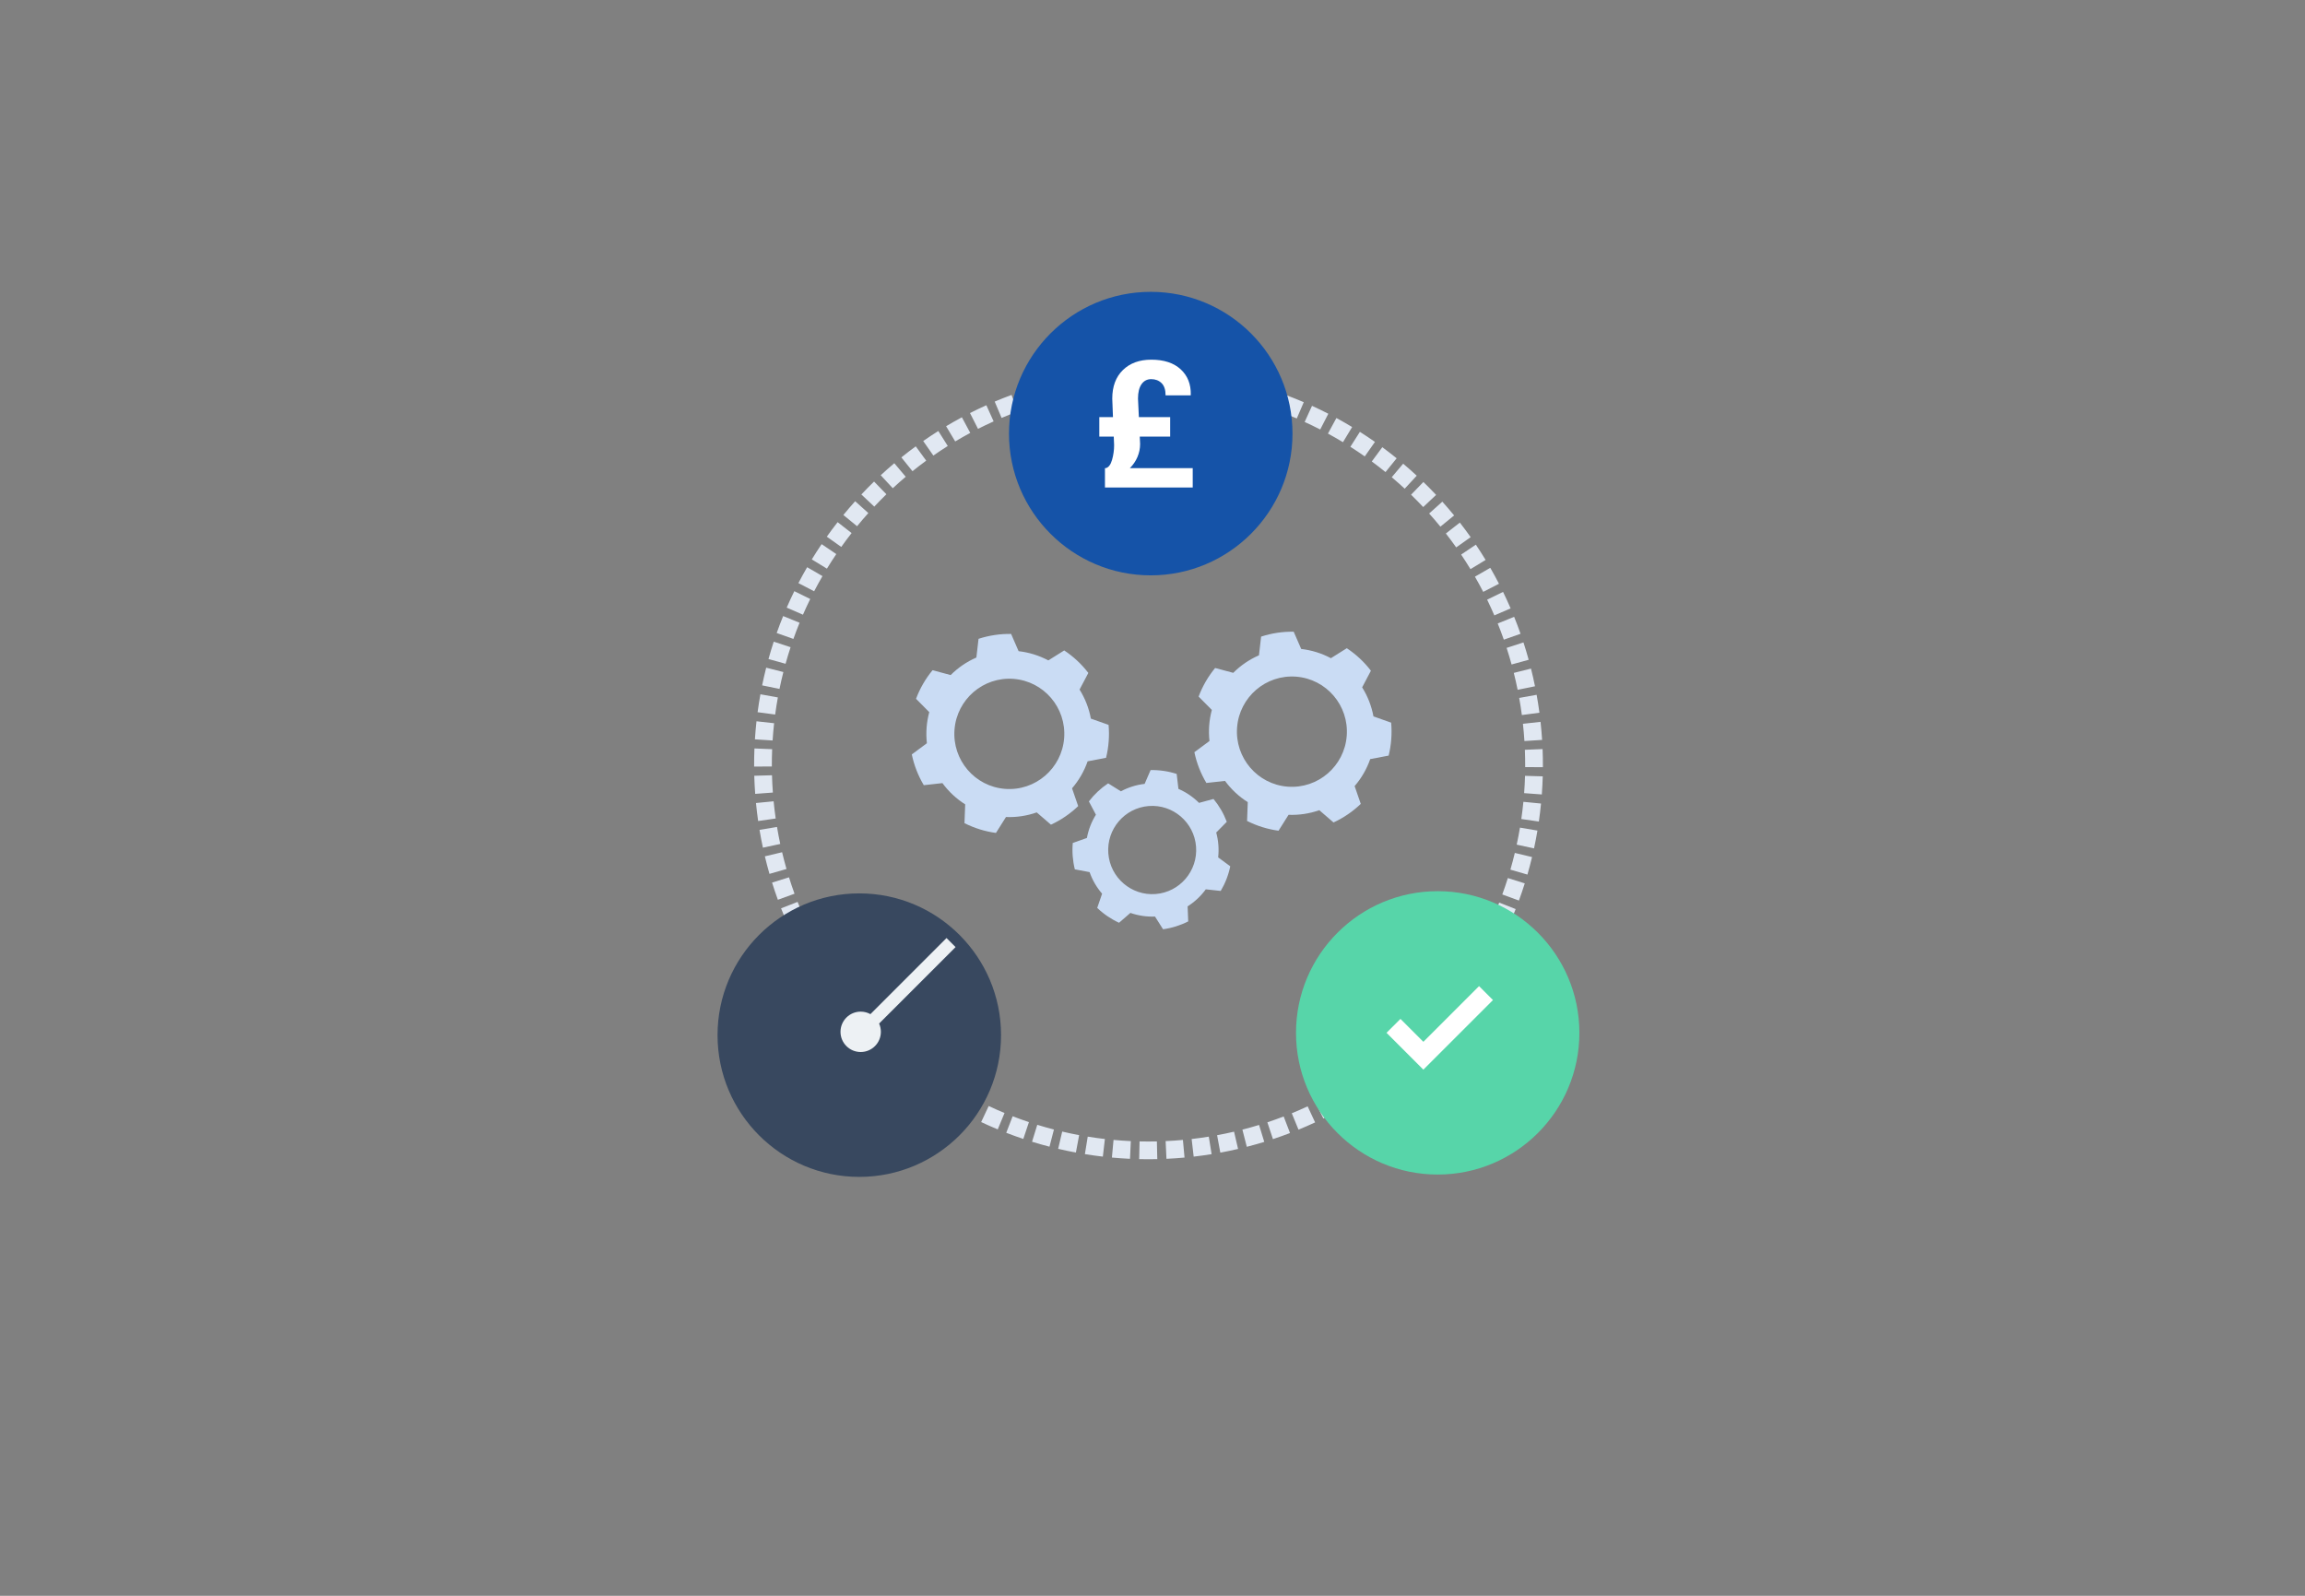 <svg xmlns="http://www.w3.org/2000/svg" viewBox="0 0 520 360" width="520" height="360" preserveAspectRatio="xMidYMid meet" style="width: 100%; height: 100%; transform: translate3d(0px, 0px, 0px);"><rect x="0" y="0" width="520" height="360" fill="#808080" stroke="none"/><defs>
<clipPath id="__lottie_element_3">
<rect width="520" height="360" x="0" y="0"></rect>
</clipPath>
</defs>
<g clip-path="url(#__lottie_element_3)">
<g transform="matrix(-0.777,-0.629,0.629,-0.777,272.272,297.676)" opacity="1" style="display: block;">
<g opacity="1" transform="matrix(1,0,0,1,-680,-136)">
<path fill="rgb(225,232,242)" fill-opacity="1" d=" M763.007,313.801 C764.365,313.892 765.728,313.951 767.094,313.98 C767.094,313.98 767.178,309.981 767.178,309.981 C765.872,309.953 764.57,309.896 763.273,309.81 C763.273,309.81 763.007,313.801 763.007,313.801z M756.881,313.182 C758.23,313.365 759.586,313.518 760.947,313.64 C760.947,313.64 761.305,309.656 761.305,309.656 C760.004,309.54 758.709,309.394 757.421,309.218 C757.421,309.218 756.881,313.182 756.881,313.182z M750.807,312.139 C752.141,312.416 753.483,312.662 754.832,312.878 C754.832,312.878 755.464,308.928 755.464,308.928 C754.176,308.722 752.894,308.487 751.62,308.222 C751.62,308.222 750.807,312.139 750.807,312.139z M744.822,310.676 C746.134,311.046 747.455,311.385 748.786,311.694 C748.786,311.694 749.691,307.798 749.691,307.798 C748.421,307.503 747.159,307.179 745.906,306.826 C745.906,306.826 744.822,310.676 744.822,310.676z M738.963,308.803 C740.247,309.263 741.541,309.694 742.846,310.095 C742.846,310.095 744.02,306.271 744.02,306.271 C742.774,305.888 741.538,305.477 740.313,305.038 C740.313,305.038 738.963,308.803 738.963,308.803z M733.241,306.524 C734.49,307.073 735.752,307.593 737.026,308.083 C737.026,308.083 738.463,304.35 738.463,304.35 C737.247,303.882 736.042,303.386 734.85,302.862 C734.85,302.862 733.241,306.524 733.241,306.524z M727.7,303.857 C727.7,303.857 729.559,300.315 729.559,300.315 C730.712,300.921 731.879,301.499 733.059,302.051 C733.059,302.051 731.366,305.674 731.366,305.674 C730.13,305.097 728.908,304.491 727.7,303.857z M722.352,300.81 C722.352,300.81 724.451,297.405 724.451,297.405 C725.56,298.088 726.684,298.747 727.823,299.378 C727.823,299.378 725.882,302.876 725.882,302.876 C724.69,302.214 723.512,301.525 722.352,300.81z M717.236,297.406 C717.236,297.406 719.565,294.154 719.565,294.154 C720.624,294.913 721.7,295.647 722.793,296.356 C722.793,296.356 720.615,299.711 720.615,299.711 C719.471,298.969 718.345,298.2 717.236,297.406z M712.364,293.657 C712.364,293.657 714.911,290.573 714.911,290.573 C715.916,291.403 716.94,292.21 717.982,292.993 C717.982,292.993 715.578,296.19 715.578,296.19 C714.488,295.371 713.416,294.526 712.364,293.657z M707.834,289.651 C707.834,289.651 710.583,286.746 710.583,286.746 C711.53,287.641 712.496,288.515 713.482,289.366 C713.482,289.366 710.868,292.394 710.868,292.394 C709.836,291.503 708.824,290.588 707.834,289.651z M703.501,285.258 C703.501,285.258 706.444,282.549 706.444,282.549 C707.326,283.507 708.23,284.445 709.156,285.363 C709.156,285.363 706.339,288.203 706.339,288.203 C705.371,287.243 704.425,286.261 703.501,285.258z M699.489,280.586 C699.489,280.586 702.612,278.086 702.612,278.086 C703.426,279.103 704.263,280.101 705.123,281.079 C705.123,281.079 702.118,283.72 702.118,283.72 C701.218,282.695 700.342,281.651 699.489,280.586z M695.808,275.65 C695.808,275.65 699.096,273.37 699.096,273.37 C699.838,274.442 700.605,275.496 701.397,276.532 C701.397,276.532 698.217,278.959 698.217,278.959 C697.389,277.875 696.586,276.771 695.808,275.65z M692.482,270.479 C692.482,270.479 695.918,268.432 695.918,268.432 C696.585,269.551 697.277,270.655 697.995,271.743 C697.995,271.743 694.656,273.945 694.656,273.945 C693.905,272.807 693.18,271.651 692.482,270.479z M689.518,265.087 C689.518,265.087 693.088,263.283 693.088,263.283 C693.676,264.446 694.29,265.595 694.931,266.73 C694.931,266.73 691.448,268.696 691.448,268.696 C690.777,267.508 690.133,266.305 689.518,265.087z M686.957,259.554 C686.957,259.554 690.643,258 690.643,258 C691.149,259.199 691.682,260.387 692.243,261.562 C692.243,261.562 688.633,263.284 688.633,263.284 C688.046,262.054 687.487,260.81 686.957,259.554z M684.76,253.791 C685.202,255.083 685.673,256.364 686.174,257.633 C686.174,257.633 689.895,256.166 689.895,256.166 C689.417,254.954 688.967,253.731 688.546,252.497 C688.546,252.497 684.76,253.791 684.76,253.791z M682.975,247.902 C683.326,249.223 683.706,250.534 684.117,251.834 C684.117,251.834 687.932,250.63 687.932,250.63 C687.539,249.388 687.176,248.136 686.841,246.876 C686.841,246.876 682.975,247.902 682.975,247.902z M681.608,241.927 C681.866,243.268 682.155,244.602 682.475,245.927 C682.475,245.927 686.363,244.99 686.363,244.99 C686.058,243.725 685.782,242.451 685.536,241.17 C685.536,241.17 681.608,241.927 681.608,241.927z M680.655,235.85 C680.82,237.205 681.015,238.554 681.242,239.896 C681.242,239.896 685.186,239.232 685.186,239.232 C684.97,237.95 684.783,236.661 684.626,235.367 C684.626,235.367 680.655,235.85 680.655,235.85z M680.123,229.725 C680.195,231.09 680.297,232.45 680.43,233.804 C680.43,233.804 684.411,233.413 684.411,233.413 C684.284,232.119 684.186,230.82 684.118,229.516 C684.118,229.516 680.123,229.725 680.123,229.725z M680.011,223.586 C680.004,224.054 680,224.523 680,224.993 C680,225.896 680.013,226.791 680.04,227.685 C680.04,227.685 684.038,227.566 684.038,227.566 C684.013,226.712 684,225.856 684,224.993 C684,224.544 684.004,224.096 684.011,223.648 C684.011,223.648 680.011,223.586 680.011,223.586z M680.318,217.427 C680.203,218.783 680.12,220.145 680.067,221.51 C680.067,221.51 684.064,221.665 684.064,221.665 C684.115,220.36 684.194,219.059 684.304,217.763 C684.304,217.763 680.318,217.427 680.318,217.427z M681.046,211.315 C680.838,212.661 680.661,214.014 680.515,215.372 C680.515,215.372 684.492,215.8 684.492,215.8 C684.632,214.502 684.801,213.211 684.999,211.925 C684.999,211.925 681.046,211.315 681.046,211.315z M682.197,205.26 C681.896,206.589 681.626,207.927 681.386,209.272 C681.386,209.272 685.324,209.974 685.324,209.974 C685.553,208.69 685.811,207.413 686.098,206.144 C686.098,206.144 682.197,205.26 682.197,205.26z M683.765,199.308 C683.372,200.614 683.009,201.929 682.676,203.253 C682.676,203.253 686.556,204.228 686.556,204.228 C686.873,202.963 687.22,201.707 687.595,200.461 C687.595,200.461 683.765,199.308 683.765,199.308z M685.744,193.479 C685.261,194.754 684.807,196.041 684.383,197.339 C684.383,197.339 688.185,198.581 688.185,198.581 C688.59,197.342 689.023,196.113 689.484,194.896 C689.484,194.896 685.744,193.479 685.744,193.479z M688.124,187.8 C687.553,189.039 687.011,190.291 686.498,191.556 C686.498,191.556 690.204,193.06 690.204,193.06 C690.694,191.852 691.212,190.657 691.757,189.473 C691.757,189.473 688.124,187.8 688.124,187.8z M690.89,182.307 C690.89,182.307 694.398,184.228 694.398,184.228 C693.772,185.371 693.173,186.528 692.6,187.698 C692.6,187.698 689.007,185.94 689.007,185.94 C689.607,184.715 690.235,183.503 690.89,182.307z M694.029,177.018 C694.029,177.018 697.396,179.177 697.396,179.177 C696.693,180.274 696.015,181.387 695.363,182.515 C695.363,182.515 691.9,180.513 691.9,180.513 C692.583,179.331 693.293,178.166 694.029,177.018z M697.525,171.96 C697.525,171.96 700.735,174.346 700.735,174.346 C699.958,175.392 699.204,176.456 698.476,177.536 C698.476,177.536 695.159,175.3 695.159,175.3 C695.922,174.169 696.711,173.055 697.525,171.96z M701.341,167.176 C701.341,167.176 704.381,169.776 704.381,169.776 C703.534,170.766 702.71,171.776 701.909,172.804 C701.909,172.804 698.754,170.345 698.754,170.345 C699.592,169.269 700.455,168.213 701.341,167.176z M705.448,162.693 C705.448,162.693 708.305,165.493 708.305,165.493 C707.393,166.423 706.502,167.374 705.634,168.345 C705.634,168.345 702.653,165.677 702.653,165.677 C703.562,164.661 704.494,163.666 705.448,162.693z M709.912,158.444 C709.912,158.444 712.569,161.434 712.569,161.434 C711.595,162.299 710.641,163.187 709.707,164.095 C709.707,164.095 706.917,161.23 706.917,161.23 C707.894,160.278 708.892,159.349 709.912,158.444z M714.654,154.514 C714.654,154.514 717.099,157.68 717.099,157.68 C716.068,158.476 715.055,159.296 714.061,160.138 C714.061,160.138 711.474,157.087 711.474,157.087 C712.515,156.205 713.575,155.347 714.654,154.514z M719.658,150.919 C719.658,150.919 721.879,154.246 721.879,154.246 C720.794,154.969 719.727,155.718 718.677,156.49 C718.677,156.49 716.306,153.269 716.306,153.269 C717.406,152.46 718.523,151.676 719.658,150.919z M724.884,147.686 C724.884,147.686 726.87,151.159 726.87,151.159 C725.738,151.805 724.622,152.478 723.522,153.176 C723.522,153.176 721.379,149.799 721.379,149.799 C722.531,149.068 723.7,148.363 724.884,147.686z M730.326,144.82 C730.326,144.82 732.067,148.421 732.067,148.421 C730.894,148.988 729.734,149.581 728.589,150.201 C728.589,150.201 726.685,146.684 726.685,146.684 C727.884,146.035 729.098,145.413 730.326,144.82z M735.912,142.354 C734.645,142.862 733.39,143.399 732.149,143.964 C732.149,143.964 733.807,147.605 733.807,147.605 C734.992,147.065 736.19,146.552 737.4,146.067 C737.4,146.067 735.912,142.354 735.912,142.354z M741.708,140.263 C740.409,140.681 739.12,141.129 737.843,141.607 C737.843,141.607 739.244,145.353 739.244,145.353 C740.463,144.898 741.693,144.47 742.933,144.071 C742.933,144.071 741.708,140.263 741.708,140.263z M747.631,138.582 C746.306,138.909 744.989,139.266 743.681,139.653 C743.681,139.653 744.818,143.489 744.818,143.489 C746.065,143.119 747.323,142.778 748.589,142.466 C748.589,142.466 747.631,138.582 747.631,138.582z M753.629,137.323 C752.283,137.557 750.944,137.822 749.613,138.118 C749.613,138.118 750.481,142.023 750.481,142.023 C751.751,141.741 753.03,141.487 754.315,141.263 C754.315,141.263 753.629,137.323 753.629,137.323z M759.723,136.478 C758.364,136.619 757.01,136.79 755.663,136.993 C755.663,136.993 756.257,140.949 756.257,140.949 C757.544,140.755 758.837,140.591 760.135,140.457 C760.135,140.457 759.723,136.478 759.723,136.478z M765.851,136.055 C764.485,136.102 763.124,136.181 761.767,136.29 C761.767,136.29 762.088,140.277 762.088,140.277 C763.384,140.173 764.685,140.098 765.99,140.052 C765.99,140.052 765.851,136.055 765.851,136.055z M771.997,136.05 C771.005,136.017 770.011,136 769.015,136 C768.632,136 768.262,136.002 767.891,136.007 C767.891,136.007 767.939,140.006 767.939,140.006 C768.294,140.002 768.648,140 769.014,140 C769.966,140 770.917,140.016 771.865,140.047 C771.865,140.047 771.997,136.05 771.997,136.05z M778.146,136.464 C776.791,136.326 775.432,136.218 774.067,136.142 C774.067,136.142 773.843,140.136 773.843,140.136 C775.147,140.209 776.446,140.312 777.739,140.444 C777.739,140.444 778.146,136.464 778.146,136.464z M784.251,137.302 C782.909,137.07 781.559,136.869 780.204,136.699 C780.204,136.699 779.705,140.667 779.705,140.667 C781,140.83 782.288,141.022 783.57,141.244 C783.57,141.244 784.251,137.302 784.251,137.302z M790.276,138.56 C788.953,138.235 787.62,137.941 786.28,137.677 C786.28,137.677 785.508,141.602 785.508,141.602 C786.787,141.853 788.06,142.134 789.323,142.445 C789.323,142.445 790.276,138.56 790.276,138.56z M796.203,140.235 C794.904,139.818 793.596,139.432 792.277,139.075 C792.277,139.075 791.234,142.937 791.234,142.937 C792.492,143.277 793.742,143.646 794.981,144.044 C794.981,144.044 796.203,140.235 796.203,140.235z M802.001,142.32 C800.735,141.814 799.456,141.337 798.166,140.89 C798.166,140.89 796.856,144.669 796.856,144.669 C798.087,145.096 799.308,145.551 800.517,146.034 C800.517,146.034 802.001,142.32 802.001,142.32z M807.628,144.798 C806.4,144.205 805.158,143.641 803.903,143.105 C803.903,143.105 802.333,146.784 802.333,146.784 C803.531,147.295 804.717,147.834 805.89,148.4 C805.89,148.4 807.628,144.798 807.628,144.798z M813.072,147.661 C813.072,147.661 811.089,151.135 811.089,151.135 C809.958,150.489 808.812,149.869 807.652,149.276 C807.652,149.276 809.473,145.715 809.473,145.715 C810.688,146.336 811.888,146.985 813.072,147.661z M818.307,150.895 C818.307,150.895 816.088,154.224 816.088,154.224 C815.004,153.501 813.903,152.803 812.787,152.131 C812.787,152.131 814.85,148.704 814.85,148.704 C816.019,149.408 817.172,150.139 818.307,150.895z M823.299,154.478 C823.299,154.478 820.857,157.646 820.857,157.646 C819.825,156.85 818.774,156.078 817.707,155.33 C817.707,155.33 820.002,152.054 820.002,152.054 C821.119,152.837 822.219,153.645 823.299,154.478z M827.995,158.36 C827.995,158.36 825.342,161.355 825.342,161.355 C824.367,160.491 823.372,159.649 822.359,158.831 C822.359,158.831 824.872,155.719 824.872,155.719 C825.933,156.576 826.974,157.456 827.995,158.36z M832.429,162.568 C832.429,162.568 829.578,165.374 829.578,165.374 C828.664,164.445 827.728,163.537 826.772,162.651 C826.772,162.651 829.492,159.717 829.492,159.717 C830.492,160.645 831.472,161.595 832.429,162.568z M836.599,167.106 C836.599,167.106 833.562,169.71 833.562,169.71 C832.714,168.72 831.843,167.75 830.951,166.801 C830.951,166.801 833.865,164.061 833.865,164.061 C834.8,165.055 835.711,166.071 836.599,167.106z M840.445,171.92 C840.445,171.92 837.236,174.307 837.236,174.307 C836.459,173.263 835.658,172.236 834.833,171.228 C834.833,171.228 837.93,168.696 837.93,168.696 C838.793,169.751 839.631,170.826 840.445,171.92z M843.944,176.976 C843.944,176.976 840.578,179.137 840.578,179.137 C839.874,178.041 839.145,176.961 838.392,175.898 C838.392,175.898 841.655,173.585 841.655,173.585 C842.444,174.698 843.207,175.828 843.944,176.976z M847.09,182.27 C847.09,182.27 843.583,184.193 843.583,184.193 C842.956,183.051 842.304,181.923 841.625,180.811 C841.625,180.811 845.04,178.728 845.04,178.728 C845.751,179.893 846.434,181.073 847.09,182.27z M849.854,187.754 C849.854,187.754 846.222,189.43 846.222,189.43 C845.676,188.246 845.103,187.076 844.503,185.919 C844.503,185.919 848.054,184.077 848.054,184.077 C848.682,185.289 849.283,186.514 849.854,187.754z M852.223,193.391 C851.738,192.114 851.223,190.849 850.68,189.597 C850.68,189.597 847.01,191.19 847.01,191.19 C847.529,192.385 848.021,193.593 848.484,194.812 C848.484,194.812 852.223,193.391 852.223,193.391z M854.208,199.218 C853.813,197.911 853.388,196.614 852.933,195.328 C852.933,195.328 849.162,196.661 849.162,196.661 C849.596,197.889 850.002,199.127 850.379,200.375 C850.379,200.375 854.208,199.218 854.208,199.218z M855.782,205.167 C855.479,203.837 855.146,202.515 854.782,201.202 C854.782,201.202 850.927,202.269 850.927,202.269 C851.274,203.523 851.592,204.785 851.881,206.055 C851.881,206.055 855.782,205.167 855.782,205.167z M856.935,211.194 C856.725,209.844 856.484,208.501 856.212,207.165 C856.212,207.165 852.292,207.963 852.292,207.963 C852.552,209.238 852.782,210.52 852.983,211.81 C852.983,211.81 856.935,211.194 856.935,211.194z M857.671,217.295 C857.554,215.932 857.406,214.575 857.228,213.224 C857.228,213.224 853.262,213.748 853.262,213.748 C853.433,215.038 853.574,216.335 853.686,217.637 C853.686,217.637 857.671,217.295 857.671,217.295z M857.986,223.424 C857.963,222.058 857.908,220.696 857.823,219.339 C857.823,219.339 853.831,219.59 853.831,219.59 C853.912,220.887 853.964,222.188 853.987,223.494 C853.987,223.494 857.986,223.424 857.986,223.424z M857.884,229.583 C857.953,228.224 857.991,226.861 857.999,225.494 C857.999,225.494 853.999,225.472 853.999,225.472 C853.992,226.779 853.955,228.081 853.889,229.38 C853.889,229.38 857.884,229.583 857.884,229.583z M857.361,235.719 C857.523,234.367 857.655,233.009 857.755,231.646 C857.755,231.646 853.766,231.352 853.766,231.352 C853.67,232.654 853.544,233.951 853.389,235.242 C853.389,235.242 857.361,235.719 857.361,235.719z M856.415,241.807 C856.671,240.469 856.896,239.124 857.09,237.772 C857.09,237.772 853.131,237.203 853.131,237.203 C852.945,238.494 852.73,239.779 852.486,241.056 C852.486,241.056 856.415,241.807 856.415,241.807z M855.049,247.811 C855.398,246.493 855.716,245.166 856.003,243.831 C856.003,243.831 852.093,242.989 852.093,242.989 C851.819,244.264 851.515,245.53 851.182,246.789 C851.182,246.789 855.049,247.811 855.049,247.811z M853.267,253.71 C853.707,252.419 854.117,251.118 854.496,249.807 C854.496,249.807 850.654,248.694 850.654,248.694 C850.292,249.946 849.9,251.188 849.481,252.42 C849.481,252.42 853.267,253.71 853.267,253.71z M851.082,259.46 C851.611,258.203 852.11,256.933 852.58,255.652 C852.58,255.652 848.825,254.275 848.825,254.275 C848.376,255.498 847.899,256.71 847.395,257.91 C847.395,257.91 851.082,259.46 851.082,259.46z M848.501,265.049 C848.501,265.049 844.93,263.247 844.93,263.247 C845.517,262.084 846.077,260.908 846.609,259.719 C846.609,259.719 850.26,261.355 850.26,261.355 C849.702,262.6 849.115,263.832 848.501,265.049z M845.544,270.436 C845.544,270.436 842.106,268.391 842.106,268.391 C842.772,267.271 843.412,266.136 844.026,264.987 C844.026,264.987 847.555,266.872 847.555,266.872 C846.912,268.075 846.241,269.263 845.544,270.436z M842.216,275.615 C842.216,275.615 838.927,273.338 838.927,273.338 C839.669,272.267 840.386,271.179 841.078,270.075 C841.078,270.075 844.467,272.199 844.467,272.199 C843.743,273.355 842.992,274.494 842.216,275.615z M838.547,280.541 C838.547,280.541 835.423,278.043 835.423,278.043 C836.237,277.025 837.027,275.99 837.793,274.936 C837.793,274.936 841.028,277.289 841.028,277.289 C840.226,278.392 839.399,279.476 838.547,280.541z M834.595,285.153 C834.595,285.153 831.648,282.449 831.648,282.449 C832.529,281.489 833.388,280.508 834.224,279.509 C834.224,279.509 837.292,282.076 837.292,282.076 C836.416,283.122 835.517,284.148 834.595,285.153z M830.293,289.53 C830.293,289.53 827.538,286.631 827.538,286.631 C828.483,285.733 829.407,284.814 830.31,283.874 C830.31,283.874 833.194,286.645 833.194,286.645 C832.249,287.629 831.282,288.591 830.293,289.53z M825.681,293.62 C825.681,293.62 823.132,290.538 823.132,290.538 C824.135,289.707 825.12,288.854 826.085,287.979 C826.085,287.979 828.772,290.942 828.772,290.942 C827.762,291.858 826.731,292.751 825.681,293.62z M820.805,297.377 C820.805,297.377 818.474,294.126 818.474,294.126 C819.532,293.368 820.573,292.585 821.595,291.778 C821.595,291.778 824.073,294.919 824.073,294.919 C823.002,295.763 821.913,296.583 820.805,297.377z M815.684,300.788 C815.684,300.788 813.583,297.384 813.583,297.384 C814.691,296.7 815.784,295.99 816.86,295.256 C816.86,295.256 819.115,298.559 819.115,298.559 C817.988,299.328 816.845,300.071 815.684,300.788z M810.344,303.834 C810.344,303.834 808.484,300.293 808.484,300.293 C809.638,299.687 810.777,299.054 811.902,298.395 C811.902,298.395 813.924,301.846 813.924,301.846 C812.746,302.536 811.553,303.199 810.344,303.834z M804.852,306.483 C804.852,306.483 803.239,302.823 803.239,302.823 C804.431,302.298 805.611,301.745 806.777,301.165 C806.777,301.165 808.557,304.748 808.557,304.748 C807.336,305.354 806.1,305.933 804.852,306.483z M799.125,308.772 C800.411,308.309 801.685,307.817 802.946,307.296 C802.946,307.296 801.42,303.599 801.42,303.599 C800.215,304.097 798.999,304.566 797.771,305.008 C797.771,305.008 799.125,308.772 799.125,308.772z M793.261,310.653 C794.575,310.281 795.88,309.879 797.174,309.448 C797.174,309.448 795.909,305.653 795.909,305.653 C794.673,306.065 793.427,306.449 792.172,306.804 C792.172,306.804 793.261,310.653 793.261,310.653z M787.312,312.114 C788.648,311.834 789.977,311.524 791.296,311.184 C791.296,311.184 790.297,307.311 790.297,307.311 C789.037,307.636 787.769,307.932 786.493,308.199 C786.493,308.199 787.312,312.114 787.312,312.114z M781.249,313.164 C782.602,312.977 783.949,312.76 785.288,312.513 C785.288,312.513 784.56,308.579 784.56,308.579 C783.282,308.816 781.996,309.023 780.704,309.201 C780.704,309.201 781.249,313.164 781.249,313.164z M775.134,313.792 C776.497,313.699 777.854,313.575 779.206,313.421 C779.206,313.421 778.752,309.447 778.752,309.447 C777.461,309.594 776.164,309.712 774.862,309.801 C774.862,309.801 775.134,313.792 775.134,313.792z M769,314 C770.368,314 771.733,313.969 773.094,313.908 C773.094,313.908 772.913,309.912 772.913,309.912 C771.612,309.97 770.308,310 769,310 C769,310 769,314 769,314z"></path><path stroke-linecap="square" stroke-linejoin="miter" fill-opacity="0" stroke-miterlimit="1" stroke="rgb(0,0,0)" stroke-opacity="0" stroke-width="0" d=" M763.007,313.801 C764.365,313.892 765.728,313.951 767.094,313.98 C767.094,313.98 767.178,309.981 767.178,309.981 C765.872,309.953 764.57,309.896 763.273,309.81 C763.273,309.81 763.007,313.801 763.007,313.801z M756.881,313.182 C758.23,313.365 759.586,313.518 760.947,313.64 C760.947,313.64 761.305,309.656 761.305,309.656 C760.004,309.54 758.709,309.394 757.421,309.218 C757.421,309.218 756.881,313.182 756.881,313.182z M750.807,312.139 C752.141,312.416 753.483,312.662 754.832,312.878 C754.832,312.878 755.464,308.928 755.464,308.928 C754.176,308.722 752.894,308.487 751.62,308.222 C751.62,308.222 750.807,312.139 750.807,312.139z M744.822,310.676 C746.134,311.046 747.455,311.385 748.786,311.694 C748.786,311.694 749.691,307.798 749.691,307.798 C748.421,307.503 747.159,307.179 745.906,306.826 C745.906,306.826 744.822,310.676 744.822,310.676z M738.963,308.803 C740.247,309.263 741.541,309.694 742.846,310.095 C742.846,310.095 744.02,306.271 744.02,306.271 C742.774,305.888 741.538,305.477 740.313,305.038 C740.313,305.038 738.963,308.803 738.963,308.803z M733.241,306.524 C734.49,307.073 735.752,307.593 737.026,308.083 C737.026,308.083 738.463,304.35 738.463,304.35 C737.247,303.882 736.042,303.386 734.85,302.862 C734.85,302.862 733.241,306.524 733.241,306.524z M727.7,303.857 C727.7,303.857 729.559,300.315 729.559,300.315 C730.712,300.921 731.879,301.499 733.059,302.051 C733.059,302.051 731.366,305.674 731.366,305.674 C730.13,305.097 728.908,304.491 727.7,303.857z M722.352,300.81 C722.352,300.81 724.451,297.405 724.451,297.405 C725.56,298.088 726.684,298.747 727.823,299.378 C727.823,299.378 725.882,302.876 725.882,302.876 C724.69,302.214 723.512,301.525 722.352,300.81z M717.236,297.406 C717.236,297.406 719.565,294.154 719.565,294.154 C720.624,294.913 721.7,295.647 722.793,296.356 C722.793,296.356 720.615,299.711 720.615,299.711 C719.471,298.969 718.345,298.2 717.236,297.406z M712.364,293.657 C712.364,293.657 714.911,290.573 714.911,290.573 C715.916,291.403 716.94,292.21 717.982,292.993 C717.982,292.993 715.578,296.19 715.578,296.19 C714.488,295.371 713.416,294.526 712.364,293.657z M707.834,289.651 C707.834,289.651 710.583,286.746 710.583,286.746 C711.53,287.641 712.496,288.515 713.482,289.366 C713.482,289.366 710.868,292.394 710.868,292.394 C709.836,291.503 708.824,290.588 707.834,289.651z M703.501,285.258 C703.501,285.258 706.444,282.549 706.444,282.549 C707.326,283.507 708.23,284.445 709.156,285.363 C709.156,285.363 706.339,288.203 706.339,288.203 C705.371,287.243 704.425,286.261 703.501,285.258z M699.489,280.586 C699.489,280.586 702.612,278.086 702.612,278.086 C703.426,279.103 704.263,280.101 705.123,281.079 C705.123,281.079 702.118,283.72 702.118,283.72 C701.218,282.695 700.342,281.651 699.489,280.586z M695.808,275.65 C695.808,275.65 699.096,273.37 699.096,273.37 C699.838,274.442 700.605,275.496 701.397,276.532 C701.397,276.532 698.217,278.959 698.217,278.959 C697.389,277.875 696.586,276.771 695.808,275.65z M692.482,270.479 C692.482,270.479 695.918,268.432 695.918,268.432 C696.585,269.551 697.277,270.655 697.995,271.743 C697.995,271.743 694.656,273.945 694.656,273.945 C693.905,272.807 693.18,271.651 692.482,270.479z M689.518,265.087 C689.518,265.087 693.088,263.283 693.088,263.283 C693.676,264.446 694.29,265.595 694.931,266.73 C694.931,266.73 691.448,268.696 691.448,268.696 C690.777,267.508 690.133,266.305 689.518,265.087z M686.957,259.554 C686.957,259.554 690.643,258 690.643,258 C691.149,259.199 691.682,260.387 692.243,261.562 C692.243,261.562 688.633,263.284 688.633,263.284 C688.046,262.054 687.487,260.81 686.957,259.554z M684.76,253.791 C685.202,255.083 685.673,256.364 686.174,257.633 C686.174,257.633 689.895,256.166 689.895,256.166 C689.417,254.954 688.967,253.731 688.546,252.497 C688.546,252.497 684.76,253.791 684.76,253.791z M682.975,247.902 C683.326,249.223 683.706,250.534 684.117,251.834 C684.117,251.834 687.932,250.63 687.932,250.63 C687.539,249.388 687.176,248.136 686.841,246.876 C686.841,246.876 682.975,247.902 682.975,247.902z M681.608,241.927 C681.866,243.268 682.155,244.602 682.475,245.927 C682.475,245.927 686.363,244.99 686.363,244.99 C686.058,243.725 685.782,242.451 685.536,241.17 C685.536,241.17 681.608,241.927 681.608,241.927z M680.655,235.85 C680.82,237.205 681.015,238.554 681.242,239.896 C681.242,239.896 685.186,239.232 685.186,239.232 C684.97,237.95 684.783,236.661 684.626,235.367 C684.626,235.367 680.655,235.85 680.655,235.85z M680.123,229.725 C680.195,231.09 680.297,232.45 680.43,233.804 C680.43,233.804 684.411,233.413 684.411,233.413 C684.284,232.119 684.186,230.82 684.118,229.516 C684.118,229.516 680.123,229.725 680.123,229.725z M680.011,223.586 C680.004,224.054 680,224.523 680,224.993 C680,225.896 680.013,226.791 680.04,227.685 C680.04,227.685 684.038,227.566 684.038,227.566 C684.013,226.712 684,225.856 684,224.993 C684,224.544 684.004,224.096 684.011,223.648 C684.011,223.648 680.011,223.586 680.011,223.586z M680.318,217.427 C680.203,218.783 680.12,220.145 680.067,221.51 C680.067,221.51 684.064,221.665 684.064,221.665 C684.115,220.36 684.194,219.059 684.304,217.763 C684.304,217.763 680.318,217.427 680.318,217.427z M681.046,211.315 C680.838,212.661 680.661,214.014 680.515,215.372 C680.515,215.372 684.492,215.8 684.492,215.8 C684.632,214.502 684.801,213.211 684.999,211.925 C684.999,211.925 681.046,211.315 681.046,211.315z M682.197,205.26 C681.896,206.589 681.626,207.927 681.386,209.272 C681.386,209.272 685.324,209.974 685.324,209.974 C685.553,208.69 685.811,207.413 686.098,206.144 C686.098,206.144 682.197,205.26 682.197,205.26z M683.765,199.308 C683.372,200.614 683.009,201.929 682.676,203.253 C682.676,203.253 686.556,204.228 686.556,204.228 C686.873,202.963 687.22,201.707 687.595,200.461 C687.595,200.461 683.765,199.308 683.765,199.308z M685.744,193.479 C685.261,194.754 684.807,196.041 684.383,197.339 C684.383,197.339 688.185,198.581 688.185,198.581 C688.59,197.342 689.023,196.113 689.484,194.896 C689.484,194.896 685.744,193.479 685.744,193.479z M688.124,187.8 C687.553,189.039 687.011,190.291 686.498,191.556 C686.498,191.556 690.204,193.06 690.204,193.06 C690.694,191.852 691.212,190.657 691.757,189.473 C691.757,189.473 688.124,187.8 688.124,187.8z M690.89,182.307 C690.89,182.307 694.398,184.228 694.398,184.228 C693.772,185.371 693.173,186.528 692.6,187.698 C692.6,187.698 689.007,185.94 689.007,185.94 C689.607,184.715 690.235,183.503 690.89,182.307z M694.029,177.018 C694.029,177.018 697.396,179.177 697.396,179.177 C696.693,180.274 696.015,181.387 695.363,182.515 C695.363,182.515 691.9,180.513 691.9,180.513 C692.583,179.331 693.293,178.166 694.029,177.018z M697.525,171.96 C697.525,171.96 700.735,174.346 700.735,174.346 C699.958,175.392 699.204,176.456 698.476,177.536 C698.476,177.536 695.159,175.3 695.159,175.3 C695.922,174.169 696.711,173.055 697.525,171.96z M701.341,167.176 C701.341,167.176 704.381,169.776 704.381,169.776 C703.534,170.766 702.71,171.776 701.909,172.804 C701.909,172.804 698.754,170.345 698.754,170.345 C699.592,169.269 700.455,168.213 701.341,167.176z M705.448,162.693 C705.448,162.693 708.305,165.493 708.305,165.493 C707.393,166.423 706.502,167.374 705.634,168.345 C705.634,168.345 702.653,165.677 702.653,165.677 C703.562,164.661 704.494,163.666 705.448,162.693z M709.912,158.444 C709.912,158.444 712.569,161.434 712.569,161.434 C711.595,162.299 710.641,163.187 709.707,164.095 C709.707,164.095 706.917,161.23 706.917,161.23 C707.894,160.278 708.892,159.349 709.912,158.444z M714.654,154.514 C714.654,154.514 717.099,157.68 717.099,157.68 C716.068,158.476 715.055,159.296 714.061,160.138 C714.061,160.138 711.474,157.087 711.474,157.087 C712.515,156.205 713.575,155.347 714.654,154.514z M719.658,150.919 C719.658,150.919 721.879,154.246 721.879,154.246 C720.794,154.969 719.727,155.718 718.677,156.49 C718.677,156.49 716.306,153.269 716.306,153.269 C717.406,152.46 718.523,151.676 719.658,150.919z M724.884,147.686 C724.884,147.686 726.87,151.159 726.87,151.159 C725.738,151.805 724.622,152.478 723.522,153.176 C723.522,153.176 721.379,149.799 721.379,149.799 C722.531,149.068 723.7,148.363 724.884,147.686z M730.326,144.82 C730.326,144.82 732.067,148.421 732.067,148.421 C730.894,148.988 729.734,149.581 728.589,150.201 C728.589,150.201 726.685,146.684 726.685,146.684 C727.884,146.035 729.098,145.413 730.326,144.82z M735.912,142.354 C734.645,142.862 733.39,143.399 732.149,143.964 C732.149,143.964 733.807,147.605 733.807,147.605 C734.992,147.065 736.19,146.552 737.4,146.067 C737.4,146.067 735.912,142.354 735.912,142.354z M741.708,140.263 C740.409,140.681 739.12,141.129 737.843,141.607 C737.843,141.607 739.244,145.353 739.244,145.353 C740.463,144.898 741.693,144.47 742.933,144.071 C742.933,144.071 741.708,140.263 741.708,140.263z M747.631,138.582 C746.306,138.909 744.989,139.266 743.681,139.653 C743.681,139.653 744.818,143.489 744.818,143.489 C746.065,143.119 747.323,142.778 748.589,142.466 C748.589,142.466 747.631,138.582 747.631,138.582z M753.629,137.323 C752.283,137.557 750.944,137.822 749.613,138.118 C749.613,138.118 750.481,142.023 750.481,142.023 C751.751,141.741 753.03,141.487 754.315,141.263 C754.315,141.263 753.629,137.323 753.629,137.323z M759.723,136.478 C758.364,136.619 757.01,136.79 755.663,136.993 C755.663,136.993 756.257,140.949 756.257,140.949 C757.544,140.755 758.837,140.591 760.135,140.457 C760.135,140.457 759.723,136.478 759.723,136.478z M765.851,136.055 C764.485,136.102 763.124,136.181 761.767,136.29 C761.767,136.29 762.088,140.277 762.088,140.277 C763.384,140.173 764.685,140.098 765.99,140.052 C765.99,140.052 765.851,136.055 765.851,136.055z M771.997,136.05 C771.005,136.017 770.011,136 769.015,136 C768.632,136 768.262,136.002 767.891,136.007 C767.891,136.007 767.939,140.006 767.939,140.006 C768.294,140.002 768.648,140 769.014,140 C769.966,140 770.917,140.016 771.865,140.047 C771.865,140.047 771.997,136.05 771.997,136.05z M778.146,136.464 C776.791,136.326 775.432,136.218 774.067,136.142 C774.067,136.142 773.843,140.136 773.843,140.136 C775.147,140.209 776.446,140.312 777.739,140.444 C777.739,140.444 778.146,136.464 778.146,136.464z M784.251,137.302 C782.909,137.07 781.559,136.869 780.204,136.699 C780.204,136.699 779.705,140.667 779.705,140.667 C781,140.83 782.288,141.022 783.57,141.244 C783.57,141.244 784.251,137.302 784.251,137.302z M790.276,138.56 C788.953,138.235 787.62,137.941 786.28,137.677 C786.28,137.677 785.508,141.602 785.508,141.602 C786.787,141.853 788.06,142.134 789.323,142.445 C789.323,142.445 790.276,138.56 790.276,138.56z M796.203,140.235 C794.904,139.818 793.596,139.432 792.277,139.075 C792.277,139.075 791.234,142.937 791.234,142.937 C792.492,143.277 793.742,143.646 794.981,144.044 C794.981,144.044 796.203,140.235 796.203,140.235z M802.001,142.32 C800.735,141.814 799.456,141.337 798.166,140.89 C798.166,140.89 796.856,144.669 796.856,144.669 C798.087,145.096 799.308,145.551 800.517,146.034 C800.517,146.034 802.001,142.32 802.001,142.32z M807.628,144.798 C806.4,144.205 805.158,143.641 803.903,143.105 C803.903,143.105 802.333,146.784 802.333,146.784 C803.531,147.295 804.717,147.834 805.89,148.4 C805.89,148.4 807.628,144.798 807.628,144.798z M813.072,147.661 C813.072,147.661 811.089,151.135 811.089,151.135 C809.958,150.489 808.812,149.869 807.652,149.276 C807.652,149.276 809.473,145.715 809.473,145.715 C810.688,146.336 811.888,146.985 813.072,147.661z M818.307,150.895 C818.307,150.895 816.088,154.224 816.088,154.224 C815.004,153.501 813.903,152.803 812.787,152.131 C812.787,152.131 814.85,148.704 814.85,148.704 C816.019,149.408 817.172,150.139 818.307,150.895z M823.299,154.478 C823.299,154.478 820.857,157.646 820.857,157.646 C819.825,156.85 818.774,156.078 817.707,155.33 C817.707,155.33 820.002,152.054 820.002,152.054 C821.119,152.837 822.219,153.645 823.299,154.478z M827.995,158.36 C827.995,158.36 825.342,161.355 825.342,161.355 C824.367,160.491 823.372,159.649 822.359,158.831 C822.359,158.831 824.872,155.719 824.872,155.719 C825.933,156.576 826.974,157.456 827.995,158.36z M832.429,162.568 C832.429,162.568 829.578,165.374 829.578,165.374 C828.664,164.445 827.728,163.537 826.772,162.651 C826.772,162.651 829.492,159.717 829.492,159.717 C830.492,160.645 831.472,161.595 832.429,162.568z M836.599,167.106 C836.599,167.106 833.562,169.71 833.562,169.71 C832.714,168.72 831.843,167.75 830.951,166.801 C830.951,166.801 833.865,164.061 833.865,164.061 C834.8,165.055 835.711,166.071 836.599,167.106z M840.445,171.92 C840.445,171.92 837.236,174.307 837.236,174.307 C836.459,173.263 835.658,172.236 834.833,171.228 C834.833,171.228 837.93,168.696 837.93,168.696 C838.793,169.751 839.631,170.826 840.445,171.92z M843.944,176.976 C843.944,176.976 840.578,179.137 840.578,179.137 C839.874,178.041 839.145,176.961 838.392,175.898 C838.392,175.898 841.655,173.585 841.655,173.585 C842.444,174.698 843.207,175.828 843.944,176.976z M847.09,182.27 C847.09,182.27 843.583,184.193 843.583,184.193 C842.956,183.051 842.304,181.923 841.625,180.811 C841.625,180.811 845.04,178.728 845.04,178.728 C845.751,179.893 846.434,181.073 847.09,182.27z M849.854,187.754 C849.854,187.754 846.222,189.43 846.222,189.43 C845.676,188.246 845.103,187.076 844.503,185.919 C844.503,185.919 848.054,184.077 848.054,184.077 C848.682,185.289 849.283,186.514 849.854,187.754z M852.223,193.391 C851.738,192.114 851.223,190.849 850.68,189.597 C850.68,189.597 847.01,191.19 847.01,191.19 C847.529,192.385 848.021,193.593 848.484,194.812 C848.484,194.812 852.223,193.391 852.223,193.391z M854.208,199.218 C853.813,197.911 853.388,196.614 852.933,195.328 C852.933,195.328 849.162,196.661 849.162,196.661 C849.596,197.889 850.002,199.127 850.379,200.375 C850.379,200.375 854.208,199.218 854.208,199.218z M855.782,205.167 C855.479,203.837 855.146,202.515 854.782,201.202 C854.782,201.202 850.927,202.269 850.927,202.269 C851.274,203.523 851.592,204.785 851.881,206.055 C851.881,206.055 855.782,205.167 855.782,205.167z M856.935,211.194 C856.725,209.844 856.484,208.501 856.212,207.165 C856.212,207.165 852.292,207.963 852.292,207.963 C852.552,209.238 852.782,210.52 852.983,211.81 C852.983,211.81 856.935,211.194 856.935,211.194z M857.671,217.295 C857.554,215.932 857.406,214.575 857.228,213.224 C857.228,213.224 853.262,213.748 853.262,213.748 C853.433,215.038 853.574,216.335 853.686,217.637 C853.686,217.637 857.671,217.295 857.671,217.295z M857.986,223.424 C857.963,222.058 857.908,220.696 857.823,219.339 C857.823,219.339 853.831,219.59 853.831,219.59 C853.912,220.887 853.964,222.188 853.987,223.494 C853.987,223.494 857.986,223.424 857.986,223.424z M857.884,229.583 C857.953,228.224 857.991,226.861 857.999,225.494 C857.999,225.494 853.999,225.472 853.999,225.472 C853.992,226.779 853.955,228.081 853.889,229.38 C853.889,229.38 857.884,229.583 857.884,229.583z M857.361,235.719 C857.523,234.367 857.655,233.009 857.755,231.646 C857.755,231.646 853.766,231.352 853.766,231.352 C853.67,232.654 853.544,233.951 853.389,235.242 C853.389,235.242 857.361,235.719 857.361,235.719z M856.415,241.807 C856.671,240.469 856.896,239.124 857.09,237.772 C857.09,237.772 853.131,237.203 853.131,237.203 C852.945,238.494 852.73,239.779 852.486,241.056 C852.486,241.056 856.415,241.807 856.415,241.807z M855.049,247.811 C855.398,246.493 855.716,245.166 856.003,243.831 C856.003,243.831 852.093,242.989 852.093,242.989 C851.819,244.264 851.515,245.53 851.182,246.789 C851.182,246.789 855.049,247.811 855.049,247.811z M853.267,253.71 C853.707,252.419 854.117,251.118 854.496,249.807 C854.496,249.807 850.654,248.694 850.654,248.694 C850.292,249.946 849.9,251.188 849.481,252.42 C849.481,252.42 853.267,253.71 853.267,253.71z M851.082,259.46 C851.611,258.203 852.11,256.933 852.58,255.652 C852.58,255.652 848.825,254.275 848.825,254.275 C848.376,255.498 847.899,256.71 847.395,257.91 C847.395,257.91 851.082,259.46 851.082,259.46z M848.501,265.049 C848.501,265.049 844.93,263.247 844.93,263.247 C845.517,262.084 846.077,260.908 846.609,259.719 C846.609,259.719 850.26,261.355 850.26,261.355 C849.702,262.6 849.115,263.832 848.501,265.049z M845.544,270.436 C845.544,270.436 842.106,268.391 842.106,268.391 C842.772,267.271 843.412,266.136 844.026,264.987 C844.026,264.987 847.555,266.872 847.555,266.872 C846.912,268.075 846.241,269.263 845.544,270.436z M842.216,275.615 C842.216,275.615 838.927,273.338 838.927,273.338 C839.669,272.267 840.386,271.179 841.078,270.075 C841.078,270.075 844.467,272.199 844.467,272.199 C843.743,273.355 842.992,274.494 842.216,275.615z M838.547,280.541 C838.547,280.541 835.423,278.043 835.423,278.043 C836.237,277.025 837.027,275.99 837.793,274.936 C837.793,274.936 841.028,277.289 841.028,277.289 C840.226,278.392 839.399,279.476 838.547,280.541z M834.595,285.153 C834.595,285.153 831.648,282.449 831.648,282.449 C832.529,281.489 833.388,280.508 834.224,279.509 C834.224,279.509 837.292,282.076 837.292,282.076 C836.416,283.122 835.517,284.148 834.595,285.153z M830.293,289.53 C830.293,289.53 827.538,286.631 827.538,286.631 C828.483,285.733 829.407,284.814 830.31,283.874 C830.31,283.874 833.194,286.645 833.194,286.645 C832.249,287.629 831.282,288.591 830.293,289.53z M825.681,293.62 C825.681,293.62 823.132,290.538 823.132,290.538 C824.135,289.707 825.12,288.854 826.085,287.979 C826.085,287.979 828.772,290.942 828.772,290.942 C827.762,291.858 826.731,292.751 825.681,293.62z M820.805,297.377 C820.805,297.377 818.474,294.126 818.474,294.126 C819.532,293.368 820.573,292.585 821.595,291.778 C821.595,291.778 824.073,294.919 824.073,294.919 C823.002,295.763 821.913,296.583 820.805,297.377z M815.684,300.788 C815.684,300.788 813.583,297.384 813.583,297.384 C814.691,296.7 815.784,295.99 816.86,295.256 C816.86,295.256 819.115,298.559 819.115,298.559 C817.988,299.328 816.845,300.071 815.684,300.788z M810.344,303.834 C810.344,303.834 808.484,300.293 808.484,300.293 C809.638,299.687 810.777,299.054 811.902,298.395 C811.902,298.395 813.924,301.846 813.924,301.846 C812.746,302.536 811.553,303.199 810.344,303.834z M804.852,306.483 C804.852,306.483 803.239,302.823 803.239,302.823 C804.431,302.298 805.611,301.745 806.777,301.165 C806.777,301.165 808.557,304.748 808.557,304.748 C807.336,305.354 806.1,305.933 804.852,306.483z M799.125,308.772 C800.411,308.309 801.685,307.817 802.946,307.296 C802.946,307.296 801.42,303.599 801.42,303.599 C800.215,304.097 798.999,304.566 797.771,305.008 C797.771,305.008 799.125,308.772 799.125,308.772z M793.261,310.653 C794.575,310.281 795.88,309.879 797.174,309.448 C797.174,309.448 795.909,305.653 795.909,305.653 C794.673,306.065 793.427,306.449 792.172,306.804 C792.172,306.804 793.261,310.653 793.261,310.653z M787.312,312.114 C788.648,311.834 789.977,311.524 791.296,311.184 C791.296,311.184 790.297,307.311 790.297,307.311 C789.037,307.636 787.769,307.932 786.493,308.199 C786.493,308.199 787.312,312.114 787.312,312.114z M781.249,313.164 C782.602,312.977 783.949,312.76 785.288,312.513 C785.288,312.513 784.56,308.579 784.56,308.579 C783.282,308.816 781.996,309.023 780.704,309.201 C780.704,309.201 781.249,313.164 781.249,313.164z M775.134,313.792 C776.497,313.699 777.854,313.575 779.206,313.421 C779.206,313.421 778.752,309.447 778.752,309.447 C777.461,309.594 776.164,309.712 774.862,309.801 C774.862,309.801 775.134,313.792 775.134,313.792z M769,314 C770.368,314 771.733,313.969 773.094,313.908 C773.094,313.908 772.913,309.912 772.913,309.912 C771.612,309.97 770.308,310 769,310 C769,310 769,314 769,314z"></path></g></g><g transform="matrix(1,0,0,1,292.375,201)" opacity="1" style="display: block;"><g opacity="1" transform="matrix(1,0,0,1,-799,-248)"><path fill-rule="evenodd" fill="rgb(87,213,169)" fill-opacity="1" d=" M830.965,248.043 C848.607,248.043 862.93,262.366 862.93,280.008 C862.93,297.649 848.607,311.972 830.965,311.972 C813.323,311.972 799,297.649 799,280.008 C799,262.366 813.323,248.043 830.965,248.043z"></path><path stroke-linecap="square" stroke-linejoin="miter" fill-opacity="0" stroke-miterlimit="1" stroke="rgb(0,0,0)" stroke-opacity="0" stroke-width="0" d=" M830.965,248.043 C848.607,248.043 862.93,262.366 862.93,280.008 C862.93,297.649 848.607,311.972 830.965,311.972 C813.323,311.972 799,297.649 799,280.008 C799,262.366 813.323,248.043 830.965,248.043z"></path></g></g><g transform="matrix(1,0,0,1,227.625,65)" opacity="1" style="display: block;"><g opacity="1" transform="matrix(1,0,0,1,-738,-118)"><path fill-rule="evenodd" fill="rgb(21,83,168)" fill-opacity="1" d=" M769.979,118.838 C787.628,118.838 801.957,133.168 801.957,150.817 C801.957,168.467 787.628,182.796 769.979,182.796 C752.329,182.796 738,168.467 738,150.817 C738,133.168 752.329,118.838 769.979,118.838z"></path><path stroke-linecap="square" stroke-linejoin="miter" fill-opacity="0" stroke-miterlimit="1" stroke="rgb(0,0,0)" stroke-opacity="0" stroke-width="0" d=" M769.979,118.838 C787.628,118.838 801.957,133.168 801.957,150.817 C801.957,168.467 787.628,182.796 769.979,182.796 C752.329,182.796 738,168.467 738,150.817 C738,133.168 752.329,118.838 769.979,118.838z"></path></g></g><g transform="matrix(1,0,0,1,161.875,201.5)" opacity="1" style="display: block;"><g opacity="1" transform="matrix(1,0,0,1,-675,-248)"><path fill-rule="evenodd" fill="rgb(56,72,95)" fill-opacity="1" d=" M706.979,248.043 C724.628,248.043 738.957,262.372 738.957,280.021 C738.957,297.671 724.628,312 706.979,312 C689.329,312 675,297.671 675,280.021 C675,262.372 689.329,248.043 706.979,248.043z"></path><path stroke-linecap="square" stroke-linejoin="miter" fill-opacity="0" stroke-miterlimit="1" stroke="rgb(0,0,0)" stroke-opacity="0" stroke-width="0" d=" M706.979,248.043 C724.628,248.043 738.957,262.372 738.957,280.021 C738.957,297.671 724.628,312 706.979,312 C689.329,312 675,297.671 675,280.021 C675,262.372 689.329,248.043 706.979,248.043z"></path></g></g><g transform="matrix(1,0,0,1,189.613,211.573)" opacity="1" style="display: block;"><g opacity="1" transform="matrix(1,0,0,1,-702,-259)"><path fill-rule="evenodd" fill="rgb(237,241,244)" fill-opacity="1" d=" M708.751,276.21 C708.751,276.21 725.918,259.043 725.918,259.043 C725.918,259.043 727.96,261.085 727.96,261.085 C727.96,261.085 710.71,278.335 710.71,278.335 C710.967,278.904 711.109,279.535 711.109,280.2 C711.109,282.714 709.068,284.754 706.555,284.754 C704.041,284.754 702,282.714 702,280.2 C702,277.686 704.041,275.645 706.555,275.645 C707.351,275.645 708.099,275.85 708.751,276.21z"></path><path stroke-linecap="square" stroke-linejoin="miter" fill-opacity="0" stroke-miterlimit="1" stroke="rgb(0,0,0)" stroke-opacity="0" stroke-width="0" d=" M708.751,276.21 C708.751,276.21 725.918,259.043 725.918,259.043 C725.918,259.043 727.96,261.085 727.96,261.085 C727.96,261.085 710.71,278.335 710.71,278.335 C710.967,278.904 711.109,279.535 711.109,280.2 C711.109,282.714 709.068,284.754 706.555,284.754 C704.041,284.754 702,282.714 702,280.2 C702,277.686 704.041,275.645 706.555,275.645 C707.351,275.645 708.099,275.85 708.751,276.21z"></path></g></g><g transform="matrix(0.66,0,0,0.66,312.797,222.435)" opacity="1" style="display: block;"><g opacity="1" transform="matrix(1,0,0,1,-814,-266)"><path fill-rule="evenodd" fill="rgb(255,255,255)" fill-opacity="1" d=" M826.593,285.076 C826.593,285.076 845.627,266.043 845.627,266.043 C845.627,266.043 850.385,270.801 850.385,270.801 C850.385,270.801 826.593,294.593 826.593,294.593 C826.593,294.593 814,282 814,282 C814,282 818.759,277.242 818.759,277.242 C818.759,277.242 826.593,285.076 826.593,285.076z"></path><path stroke-linecap="square" stroke-linejoin="miter" fill-opacity="0" stroke-miterlimit="1" stroke="rgb(0,0,0)" stroke-opacity="0" stroke-width="0" d=" M826.593,285.076 C826.593,285.076 845.627,266.043 845.627,266.043 C845.627,266.043 850.385,270.801 850.385,270.801 C850.385,270.801 826.593,294.593 826.593,294.593 C826.593,294.593 814,282 814,282 C814,282 818.759,277.242 818.759,277.242 C818.759,277.242 826.593,285.076 826.593,285.076z"></path></g></g><g transform="matrix(1,0,0,1,248,81.14)" opacity="1" style="display: block;"><g opacity="1" transform="matrix(1,0,0,1,-760,-136)"><path fill-rule="evenodd" fill="rgb(255,255,255)" fill-opacity="1" d=" M769.126,153.358 C769.126,153.358 769.205,155.018 769.205,155.018 C769.205,156.033 769.006,157.009 768.609,157.946 C768.211,158.884 767.641,159.723 766.899,160.465 C766.899,160.465 781.074,160.465 781.074,160.465 C781.074,160.465 781.074,164.839 781.074,164.839 C781.074,164.839 761.273,164.839 761.273,164.839 C761.273,164.839 761.273,160.465 761.273,160.465 C761.273,160.465 761.471,160.465 761.471,160.465 C762.094,160.309 762.562,159.691 762.873,158.61 C763.185,157.53 763.34,156.417 763.34,155.271 C763.34,155.271 763.261,153.358 763.261,153.358 C763.261,153.358 760,153.358 760,153.358 C760,153.358 760,148.965 760,148.965 C760,148.965 763.082,148.965 763.082,148.965 C763.082,148.965 762.923,144.786 762.923,144.786 C762.923,142.053 763.721,139.905 765.318,138.343 C766.916,136.781 769.053,136 771.73,136 C774.58,136 776.79,136.726 778.361,138.177 C779.931,139.628 780.69,141.545 780.637,143.927 C780.637,143.927 780.597,144.044 780.597,144.044 C780.597,144.044 774.951,144.044 774.951,144.044 C774.951,142.795 774.646,141.874 774.036,141.282 C773.427,140.689 772.651,140.393 771.71,140.393 C770.783,140.393 770.054,140.774 769.523,141.535 C768.993,142.297 768.728,143.38 768.728,144.786 C768.728,144.786 768.927,148.965 768.927,148.965 C768.927,148.965 775.985,148.965 775.985,148.965 C775.985,148.965 775.985,153.358 775.985,153.358 C775.985,153.358 769.126,153.358 769.126,153.358z"></path><path stroke-linecap="square" stroke-linejoin="miter" fill-opacity="0" stroke-miterlimit="1" stroke="rgb(0,0,0)" stroke-opacity="0" stroke-width="0" d=" M769.126,153.358 C769.126,153.358 769.205,155.018 769.205,155.018 C769.205,156.033 769.006,157.009 768.609,157.946 C768.211,158.884 767.641,159.723 766.899,160.465 C766.899,160.465 781.074,160.465 781.074,160.465 C781.074,160.465 781.074,164.839 781.074,164.839 C781.074,164.839 761.273,164.839 761.273,164.839 C761.273,164.839 761.273,160.465 761.273,160.465 C761.273,160.465 761.471,160.465 761.471,160.465 C762.094,160.309 762.562,159.691 762.873,158.61 C763.185,157.53 763.34,156.417 763.34,155.271 C763.34,155.271 763.261,153.358 763.261,153.358 C763.261,153.358 760,153.358 760,153.358 C760,153.358 760,148.965 760,148.965 C760,148.965 763.082,148.965 763.082,148.965 C763.082,148.965 762.923,144.786 762.923,144.786 C762.923,142.053 763.721,139.905 765.318,138.343 C766.916,136.781 769.053,136 771.73,136 C774.58,136 776.79,136.726 778.361,138.177 C779.931,139.628 780.69,141.545 780.637,143.927 C780.637,143.927 780.597,144.044 780.597,144.044 C780.597,144.044 774.951,144.044 774.951,144.044 C774.951,142.795 774.646,141.874 774.036,141.282 C773.427,140.689 772.651,140.393 771.71,140.393 C770.783,140.393 770.054,140.774 769.523,141.535 C768.993,142.297 768.728,143.38 768.728,144.786 C768.728,144.786 768.927,148.965 768.927,148.965 C768.927,148.965 775.985,148.965 775.985,148.965 C775.985,148.965 775.985,153.358 775.985,153.358 C775.985,153.358 769.126,153.358 769.126,153.358z"></path></g></g><g transform="matrix(-0.076,0.997,-0.997,-0.076,315.578,144.283)" opacity="1" style="display: block;"><g opacity="1" transform="matrix(1,0,0,1,-715,-193)"><path fill-rule="evenodd" fill="rgb(202,220,244)" fill-opacity="1" d=" M737.552,203.075 C744.42,203.075 749.997,208.634 749.997,215.481 C749.997,222.328 744.42,227.887 737.552,227.887 C730.683,227.887 725.106,222.328 725.106,215.481 C725.106,208.634 730.683,203.075 737.552,203.075z M741.279,193.309 C738.811,192.897 736.292,192.897 733.824,193.309 C733.824,193.309 732.719,197.396 732.719,197.396 C730.433,198.003 728.282,199.036 726.38,200.439 C726.38,200.439 722.487,198.752 722.487,198.752 C720.625,200.418 719.054,202.382 717.838,204.562 C717.838,204.562 720.355,207.971 720.355,207.971 C719.405,210.132 718.874,212.452 718.789,214.809 C718.789,214.809 715.038,216.792 715.038,216.792 C715.184,219.282 715.745,221.731 716.697,224.038 C716.697,224.038 720.94,224.202 720.94,224.202 C722.042,226.289 723.531,228.15 725.326,229.686 C725.326,229.686 724.543,233.845 724.543,233.845 C726.587,235.284 728.857,236.374 731.26,237.07 C731.26,237.07 734.034,233.865 734.034,233.865 C736.358,234.307 738.745,234.307 741.069,233.865 C741.069,233.865 743.843,237.07 743.843,237.07 C746.246,236.374 748.516,235.284 750.56,233.845 C750.56,233.845 749.776,229.686 749.776,229.686 C751.572,228.15 753.061,226.289 754.163,224.202 C754.163,224.202 758.406,224.038 758.406,224.038 C759.358,221.731 759.919,219.282 760.065,216.792 C760.065,216.792 756.314,214.809 756.314,214.809 C756.229,212.452 755.698,210.132 754.748,207.971 C754.748,207.971 757.265,204.562 757.265,204.562 C756.049,202.382 754.478,200.418 752.616,198.752 C752.616,198.752 748.723,200.439 748.723,200.439 C746.821,199.036 744.67,198.003 742.383,197.396 C742.383,197.396 741.279,193.309 741.279,193.309z"></path><path stroke-linecap="square" stroke-linejoin="miter" fill-opacity="0" stroke-miterlimit="1" stroke="rgb(0,0,0)" stroke-opacity="0" stroke-width="0" d=" M737.552,203.075 C744.42,203.075 749.997,208.634 749.997,215.481 C749.997,222.328 744.42,227.887 737.552,227.887 C730.683,227.887 725.106,222.328 725.106,215.481 C725.106,208.634 730.683,203.075 737.552,203.075z M741.279,193.309 C738.811,192.897 736.292,192.897 733.824,193.309 C733.824,193.309 732.719,197.396 732.719,197.396 C730.433,198.003 728.282,199.036 726.38,200.439 C726.38,200.439 722.487,198.752 722.487,198.752 C720.625,200.418 719.054,202.382 717.838,204.562 C717.838,204.562 720.355,207.971 720.355,207.971 C719.405,210.132 718.874,212.452 718.789,214.809 C718.789,214.809 715.038,216.792 715.038,216.792 C715.184,219.282 715.745,221.731 716.697,224.038 C716.697,224.038 720.94,224.202 720.94,224.202 C722.042,226.289 723.531,228.15 725.326,229.686 C725.326,229.686 724.543,233.845 724.543,233.845 C726.587,235.284 728.857,236.374 731.26,237.07 C731.26,237.07 734.034,233.865 734.034,233.865 C736.358,234.307 738.745,234.307 741.069,233.865 C741.069,233.865 743.843,237.07 743.843,237.07 C746.246,236.374 748.516,235.284 750.56,233.845 C750.56,233.845 749.776,229.686 749.776,229.686 C751.572,228.15 753.061,226.289 754.163,224.202 C754.163,224.202 758.406,224.038 758.406,224.038 C759.358,221.731 759.919,219.282 760.065,216.792 C760.065,216.792 756.314,214.809 756.314,214.809 C756.229,212.452 755.698,210.132 754.748,207.971 C754.748,207.971 757.265,204.562 757.265,204.562 C756.049,202.382 754.478,200.418 752.616,198.752 C752.616,198.752 748.723,200.439 748.723,200.439 C746.821,199.036 744.67,198.003 742.383,197.396 C742.383,197.396 741.279,193.309 741.279,193.309z"></path></g></g><g transform="matrix(-0.078,-0.997,0.997,-0.078,242.587,211.195)" opacity="1" style="display: block;"><g opacity="1" transform="matrix(1,0,0,1,-751,-222)"><path fill-rule="evenodd" fill="rgb(202,220,244)" fill-opacity="1" d=" M769.021,230.88 C774.516,230.88 778.977,235.328 778.977,240.805 C778.977,246.283 774.516,250.73 769.021,250.73 C763.526,250.73 759.065,246.283 759.065,240.805 C759.065,235.328 763.526,230.88 769.021,230.88z M772.003,223.068 C770.028,222.738 768.013,222.738 766.039,223.068 C766.039,223.068 765.155,226.337 765.155,226.337 C763.326,226.823 761.605,227.649 760.084,228.772 C760.084,228.772 756.969,227.422 756.969,227.422 C755.479,228.755 754.222,230.326 753.25,232.071 C753.25,232.071 755.263,234.798 755.263,234.798 C754.504,236.526 754.079,238.382 754.011,240.268 C754.011,240.268 751.01,241.854 751.01,241.854 C751.127,243.846 751.575,245.805 752.337,247.651 C752.337,247.651 755.731,247.782 755.731,247.782 C756.613,249.452 757.804,250.94 759.241,252.169 C759.241,252.169 758.614,255.497 758.614,255.497 C760.249,256.648 762.065,257.52 763.987,258.076 C763.987,258.076 766.206,255.513 766.206,255.513 C768.066,255.867 769.976,255.867 771.835,255.513 C771.835,255.513 774.054,258.076 774.054,258.076 C775.976,257.52 777.792,256.648 779.427,255.497 C779.427,255.497 778.801,252.169 778.801,252.169 C780.237,250.94 781.428,249.452 782.31,247.782 C782.31,247.782 785.704,247.651 785.704,247.651 C786.466,245.805 786.914,243.846 787.031,241.854 C787.031,241.854 784.03,240.268 784.03,240.268 C783.963,238.382 783.537,236.526 782.778,234.798 C782.778,234.798 784.791,232.071 784.791,232.071 C783.819,230.326 782.562,228.755 781.072,227.422 C781.072,227.422 777.958,228.772 777.958,228.772 C776.436,227.649 774.716,226.823 772.886,226.337 C772.886,226.337 772.003,223.068 772.003,223.068z"></path><path stroke-linecap="square" stroke-linejoin="miter" fill-opacity="0" stroke-miterlimit="1" stroke="rgb(0,0,0)" stroke-opacity="0" stroke-width="0" d=" M769.021,230.88 C774.516,230.88 778.977,235.328 778.977,240.805 C778.977,246.283 774.516,250.73 769.021,250.73 C763.526,250.73 759.065,246.283 759.065,240.805 C759.065,235.328 763.526,230.88 769.021,230.88z M772.003,223.068 C770.028,222.738 768.013,222.738 766.039,223.068 C766.039,223.068 765.155,226.337 765.155,226.337 C763.326,226.823 761.605,227.649 760.084,228.772 C760.084,228.772 756.969,227.422 756.969,227.422 C755.479,228.755 754.222,230.326 753.25,232.071 C753.25,232.071 755.263,234.798 755.263,234.798 C754.504,236.526 754.079,238.382 754.011,240.268 C754.011,240.268 751.01,241.854 751.01,241.854 C751.127,243.846 751.575,245.805 752.337,247.651 C752.337,247.651 755.731,247.782 755.731,247.782 C756.613,249.452 757.804,250.94 759.241,252.169 C759.241,252.169 758.614,255.497 758.614,255.497 C760.249,256.648 762.065,257.52 763.987,258.076 C763.987,258.076 766.206,255.513 766.206,255.513 C768.066,255.867 769.976,255.867 771.835,255.513 C771.835,255.513 774.054,258.076 774.054,258.076 C775.976,257.52 777.792,256.648 779.427,255.497 C779.427,255.497 778.801,252.169 778.801,252.169 C780.237,250.94 781.428,249.452 782.31,247.782 C782.31,247.782 785.704,247.651 785.704,247.651 C786.466,245.805 786.914,243.846 787.031,241.854 C787.031,241.854 784.03,240.268 784.03,240.268 C783.963,238.382 783.537,236.526 782.778,234.798 C782.778,234.798 784.791,232.071 784.791,232.071 C783.819,230.326 782.562,228.755 781.072,227.422 C781.072,227.422 777.958,228.772 777.958,228.772 C776.436,227.649 774.716,226.823 772.886,226.337 C772.886,226.337 772.003,223.068 772.003,223.068z"></path></g></g><g transform="matrix(-0.076,0.997,-0.997,-0.076,251.828,144.783)" opacity="1" style="display: block;"><g opacity="1" transform="matrix(1,0,0,1,-715,-193)"><path fill-rule="evenodd" fill="rgb(202,220,244)" fill-opacity="1" d=" M737.552,203.075 C744.42,203.075 749.997,208.634 749.997,215.481 C749.997,222.328 744.42,227.887 737.552,227.887 C730.683,227.887 725.106,222.328 725.106,215.481 C725.106,208.634 730.683,203.075 737.552,203.075z M741.279,193.309 C738.811,192.897 736.292,192.897 733.824,193.309 C733.824,193.309 732.719,197.396 732.719,197.396 C730.433,198.003 728.282,199.036 726.38,200.439 C726.38,200.439 722.487,198.752 722.487,198.752 C720.625,200.418 719.054,202.382 717.838,204.562 C717.838,204.562 720.355,207.971 720.355,207.971 C719.405,210.132 718.874,212.452 718.789,214.809 C718.789,214.809 715.038,216.792 715.038,216.792 C715.184,219.282 715.745,221.731 716.697,224.038 C716.697,224.038 720.94,224.202 720.94,224.202 C722.042,226.289 723.531,228.15 725.326,229.686 C725.326,229.686 724.543,233.845 724.543,233.845 C726.587,235.284 728.857,236.374 731.26,237.07 C731.26,237.07 734.034,233.865 734.034,233.865 C736.358,234.307 738.745,234.307 741.069,233.865 C741.069,233.865 743.843,237.07 743.843,237.07 C746.246,236.374 748.516,235.284 750.56,233.845 C750.56,233.845 749.776,229.686 749.776,229.686 C751.572,228.15 753.061,226.289 754.163,224.202 C754.163,224.202 758.406,224.038 758.406,224.038 C759.358,221.731 759.919,219.282 760.065,216.792 C760.065,216.792 756.314,214.809 756.314,214.809 C756.229,212.452 755.698,210.132 754.748,207.971 C754.748,207.971 757.265,204.562 757.265,204.562 C756.049,202.382 754.478,200.418 752.616,198.752 C752.616,198.752 748.723,200.439 748.723,200.439 C746.821,199.036 744.67,198.003 742.383,197.396 C742.383,197.396 741.279,193.309 741.279,193.309z"></path><path stroke-linecap="square" stroke-linejoin="miter" fill-opacity="0" stroke-miterlimit="1" stroke="rgb(0,0,0)" stroke-opacity="0" stroke-width="0" d=" M737.552,203.075 C744.42,203.075 749.997,208.634 749.997,215.481 C749.997,222.328 744.42,227.887 737.552,227.887 C730.683,227.887 725.106,222.328 725.106,215.481 C725.106,208.634 730.683,203.075 737.552,203.075z M741.279,193.309 C738.811,192.897 736.292,192.897 733.824,193.309 C733.824,193.309 732.719,197.396 732.719,197.396 C730.433,198.003 728.282,199.036 726.38,200.439 C726.38,200.439 722.487,198.752 722.487,198.752 C720.625,200.418 719.054,202.382 717.838,204.562 C717.838,204.562 720.355,207.971 720.355,207.971 C719.405,210.132 718.874,212.452 718.789,214.809 C718.789,214.809 715.038,216.792 715.038,216.792 C715.184,219.282 715.745,221.731 716.697,224.038 C716.697,224.038 720.94,224.202 720.94,224.202 C722.042,226.289 723.531,228.15 725.326,229.686 C725.326,229.686 724.543,233.845 724.543,233.845 C726.587,235.284 728.857,236.374 731.26,237.07 C731.26,237.07 734.034,233.865 734.034,233.865 C736.358,234.307 738.745,234.307 741.069,233.865 C741.069,233.865 743.843,237.07 743.843,237.07 C746.246,236.374 748.516,235.284 750.56,233.845 C750.56,233.845 749.776,229.686 749.776,229.686 C751.572,228.15 753.061,226.289 754.163,224.202 C754.163,224.202 758.406,224.038 758.406,224.038 C759.358,221.731 759.919,219.282 760.065,216.792 C760.065,216.792 756.314,214.809 756.314,214.809 C756.229,212.452 755.698,210.132 754.748,207.971 C754.748,207.971 757.265,204.562 757.265,204.562 C756.049,202.382 754.478,200.418 752.616,198.752 C752.616,198.752 748.723,200.439 748.723,200.439 C746.821,199.036 744.67,198.003 742.383,197.396 C742.383,197.396 741.279,193.309 741.279,193.309z"></path></g></g></g></svg>